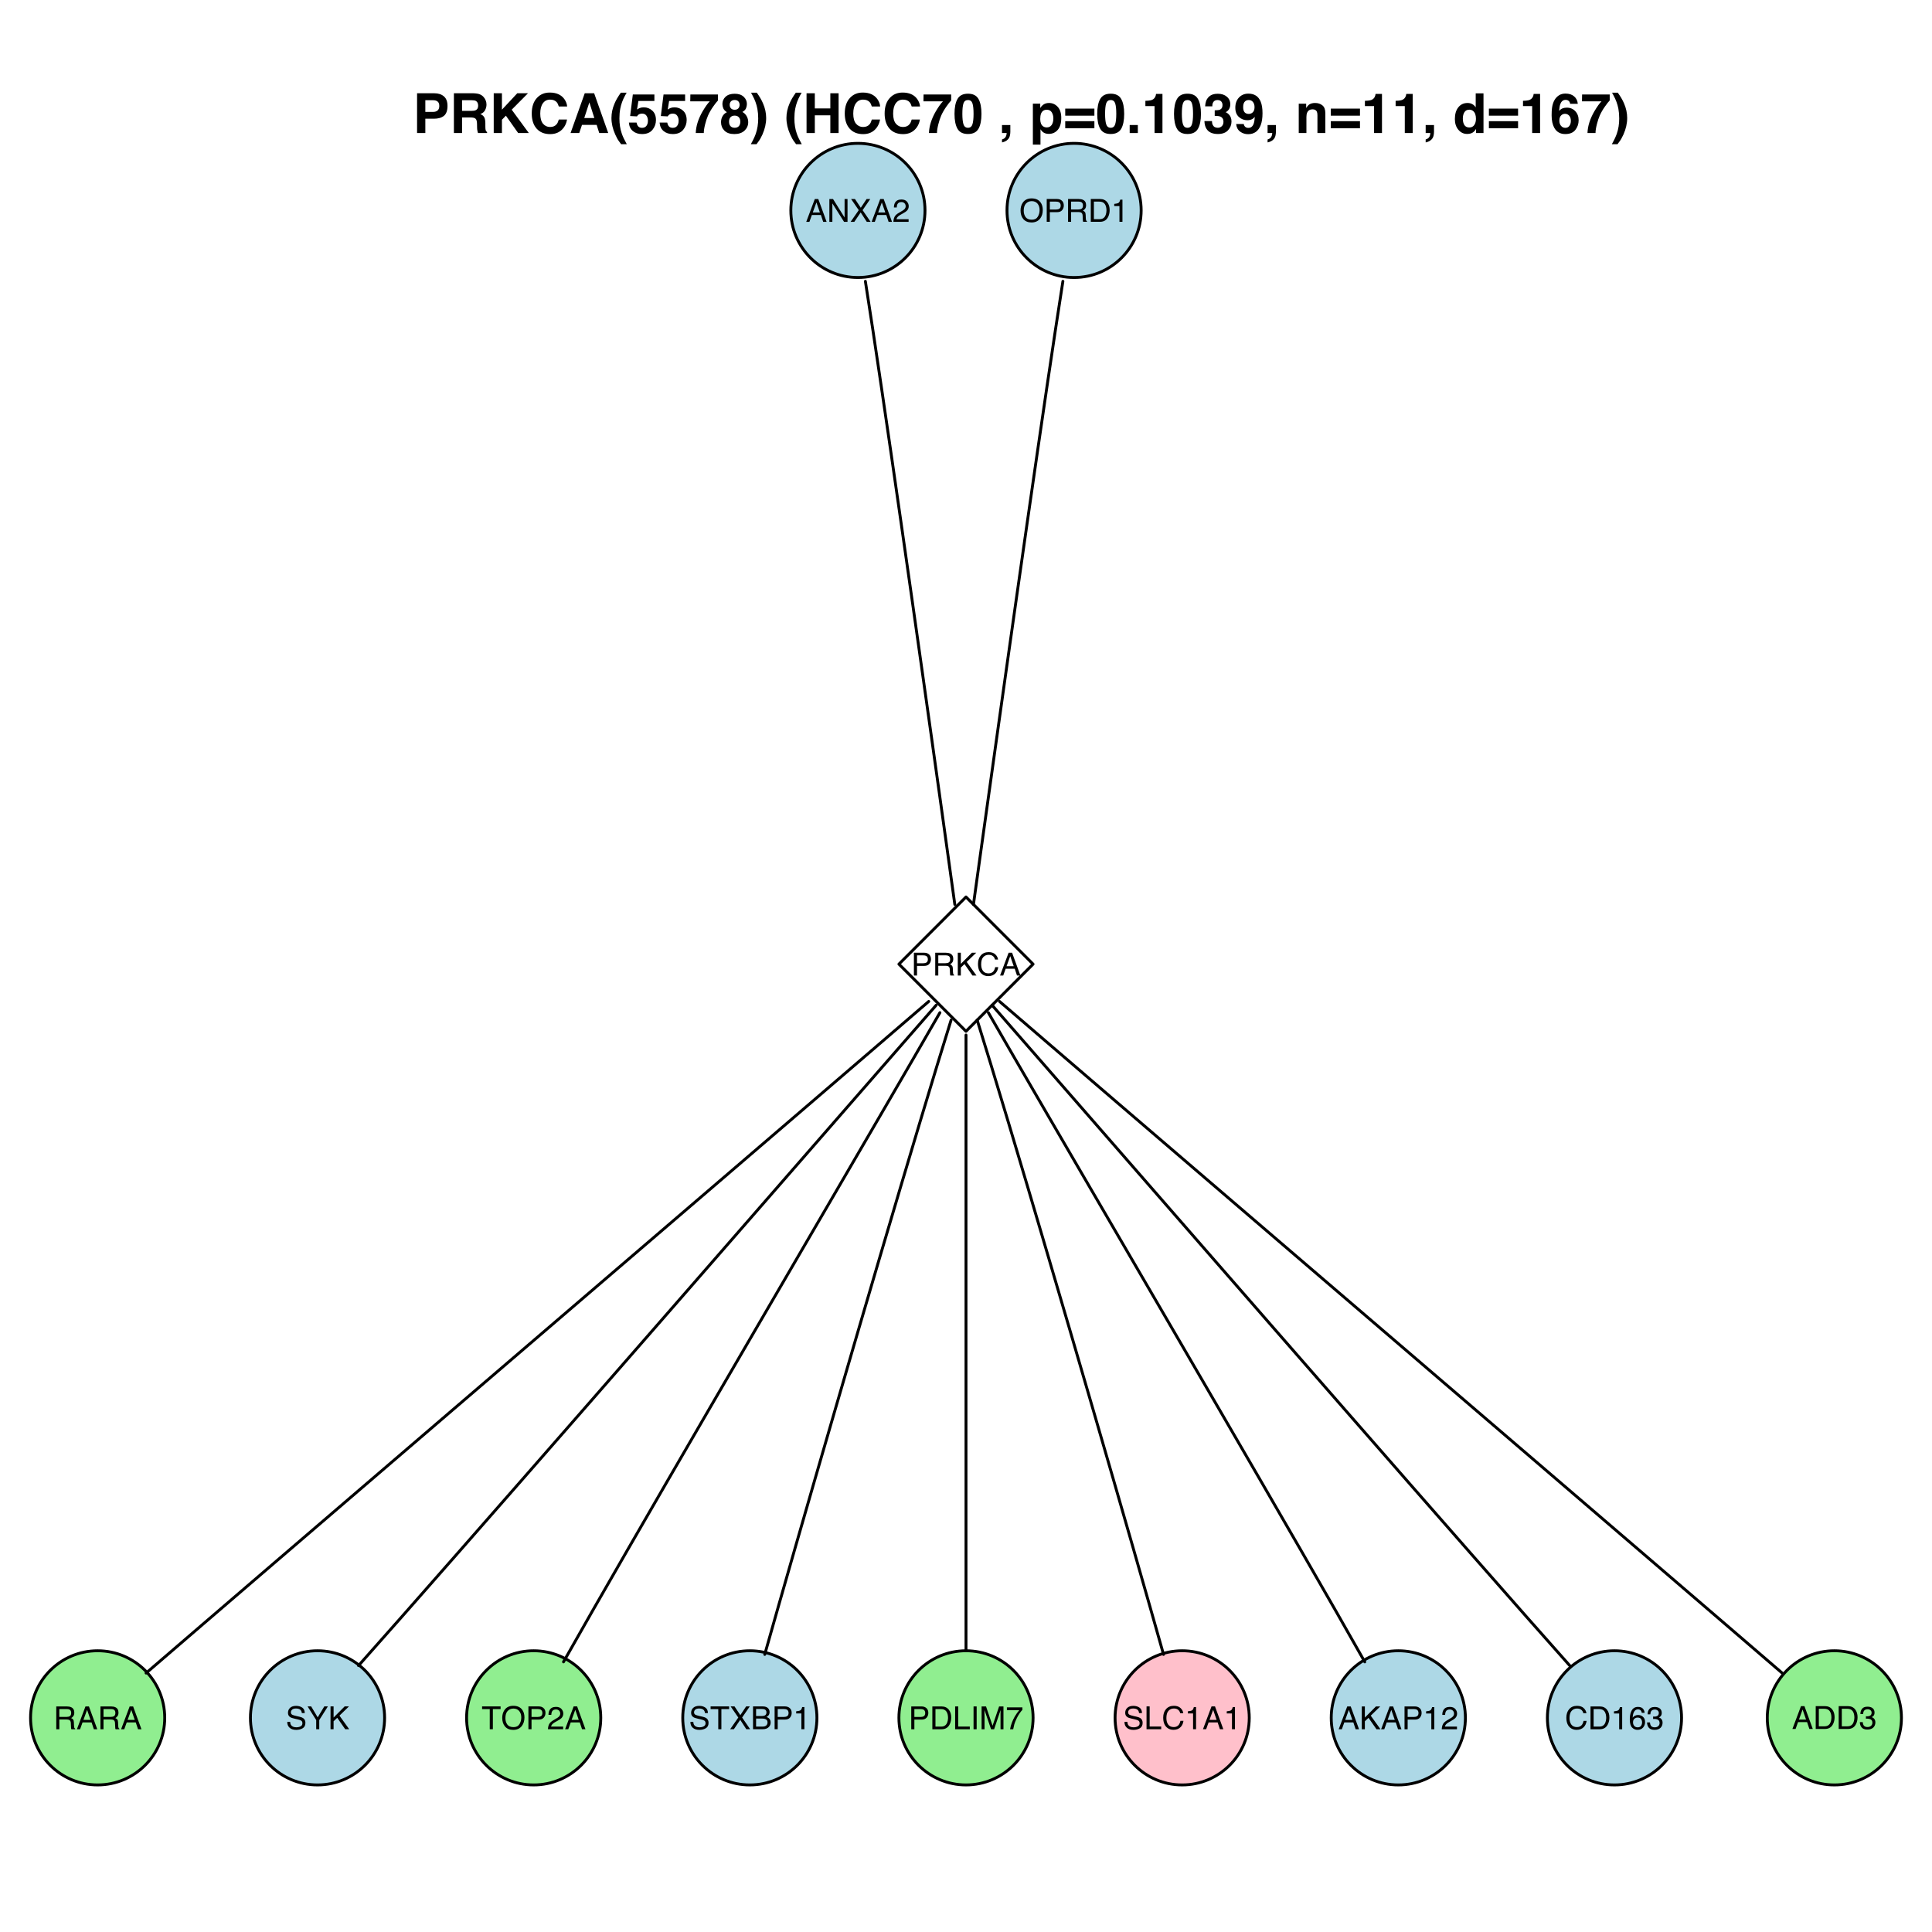 <?xml version="1.0" encoding="UTF-8"?>
<svg xmlns="http://www.w3.org/2000/svg" xmlns:xlink="http://www.w3.org/1999/xlink" width="504pt" height="504pt" viewBox="0 0 504 504" version="1.1">
<defs>
<g>
<symbol overflow="visible" id="glyph0-0">
<path style="stroke:none;" d="M 0.266 0 L 0.266 -5.953 L 4.984 -5.953 L 4.984 0 Z M 4.25 -0.75 L 4.25 -5.203 L 1.016 -5.203 L 1.016 -0.75 Z "/>
</symbol>
<symbol overflow="visible" id="glyph0-1">
<path style="stroke:none;" d="M 3.688 -2.438 L 2.781 -5.062 L 1.828 -2.438 Z M 2.359 -5.953 L 3.266 -5.953 L 5.438 0 L 4.547 0 L 3.953 -1.781 L 1.594 -1.781 L 0.953 0 L 0.125 0 Z M 2.781 -5.953 Z "/>
</symbol>
<symbol overflow="visible" id="glyph0-2">
<path style="stroke:none;" d="M 0.625 -5.953 L 1.578 -5.953 L 4.594 -1.125 L 4.594 -5.953 L 5.359 -5.953 L 5.359 0 L 4.453 0 L 1.406 -4.812 L 1.406 0 L 0.625 0 Z M 2.938 -5.953 Z "/>
</symbol>
<symbol overflow="visible" id="glyph0-3">
<path style="stroke:none;" d="M 1.141 0 L 0.172 0 L 2.297 -3.047 L 0.297 -5.953 L 1.312 -5.953 L 2.828 -3.672 L 4.344 -5.953 L 5.297 -5.953 L 3.297 -3.047 L 5.391 0 L 4.391 0 L 2.797 -2.453 Z "/>
</symbol>
<symbol overflow="visible" id="glyph0-4">
<path style="stroke:none;" d="M 0.266 0 C 0.285 -0.5 0.383 -0.93 0.562 -1.297 C 0.75 -1.672 1.102 -2.008 1.625 -2.312 L 2.391 -2.766 C 2.742 -2.961 2.988 -3.133 3.125 -3.281 C 3.352 -3.508 3.469 -3.766 3.469 -4.047 C 3.469 -4.391 3.363 -4.66 3.156 -4.859 C 2.957 -5.055 2.688 -5.156 2.344 -5.156 C 1.844 -5.156 1.5 -4.969 1.312 -4.594 C 1.207 -4.383 1.148 -4.102 1.141 -3.75 L 0.406 -3.75 C 0.406 -4.25 0.5 -4.66 0.688 -4.984 C 1 -5.547 1.555 -5.828 2.359 -5.828 C 3.016 -5.828 3.492 -5.645 3.797 -5.281 C 4.109 -4.926 4.266 -4.523 4.266 -4.078 C 4.266 -3.617 4.102 -3.223 3.781 -2.891 C 3.594 -2.703 3.254 -2.473 2.766 -2.203 L 2.203 -1.891 C 1.941 -1.742 1.734 -1.602 1.578 -1.469 C 1.305 -1.238 1.141 -0.977 1.078 -0.688 L 4.234 -0.688 L 4.234 0 Z "/>
</symbol>
<symbol overflow="visible" id="glyph0-5">
<path style="stroke:none;" d="M 3.203 -6.109 C 4.254 -6.109 5.031 -5.77 5.531 -5.094 C 5.926 -4.57 6.125 -3.898 6.125 -3.078 C 6.125 -2.191 5.898 -1.453 5.453 -0.859 C 4.922 -0.172 4.164 0.172 3.188 0.172 C 2.27 0.172 1.551 -0.129 1.031 -0.734 C 0.562 -1.316 0.328 -2.051 0.328 -2.938 C 0.328 -3.75 0.523 -4.441 0.922 -5.016 C 1.43 -5.742 2.191 -6.109 3.203 -6.109 Z M 3.281 -0.547 C 3.988 -0.547 4.5 -0.801 4.812 -1.312 C 5.133 -1.82 5.297 -2.406 5.297 -3.062 C 5.297 -3.758 5.113 -4.32 4.75 -4.75 C 4.383 -5.176 3.883 -5.391 3.25 -5.391 C 2.633 -5.391 2.129 -5.176 1.734 -4.75 C 1.348 -4.332 1.156 -3.711 1.156 -2.891 C 1.156 -2.234 1.32 -1.676 1.656 -1.219 C 1.988 -0.77 2.531 -0.547 3.281 -0.547 Z M 3.219 -6.109 Z "/>
</symbol>
<symbol overflow="visible" id="glyph0-6">
<path style="stroke:none;" d="M 0.703 -5.953 L 3.391 -5.953 C 3.922 -5.953 4.348 -5.801 4.672 -5.5 C 4.992 -5.207 5.156 -4.789 5.156 -4.25 C 5.156 -3.781 5.008 -3.375 4.719 -3.031 C 4.426 -2.688 3.984 -2.516 3.391 -2.516 L 1.516 -2.516 L 1.516 0 L 0.703 0 Z M 4.344 -4.234 C 4.344 -4.672 4.18 -4.973 3.859 -5.141 C 3.672 -5.223 3.426 -5.266 3.125 -5.266 L 1.516 -5.266 L 1.516 -3.203 L 3.125 -3.203 C 3.477 -3.203 3.77 -3.273 4 -3.422 C 4.227 -3.578 4.344 -3.848 4.344 -4.234 Z "/>
</symbol>
<symbol overflow="visible" id="glyph0-7">
<path style="stroke:none;" d="M 3.406 -3.219 C 3.781 -3.219 4.078 -3.289 4.297 -3.438 C 4.516 -3.594 4.625 -3.867 4.625 -4.266 C 4.625 -4.691 4.473 -4.984 4.172 -5.141 C 4.004 -5.223 3.781 -5.266 3.5 -5.266 L 1.531 -5.266 L 1.531 -3.219 Z M 0.734 -5.953 L 3.484 -5.953 C 3.941 -5.953 4.316 -5.883 4.609 -5.75 C 5.16 -5.5 5.438 -5.031 5.438 -4.344 C 5.438 -3.988 5.363 -3.695 5.219 -3.469 C 5.07 -3.238 4.867 -3.055 4.609 -2.922 C 4.836 -2.828 5.008 -2.703 5.125 -2.547 C 5.25 -2.398 5.316 -2.148 5.328 -1.797 L 5.359 -1 C 5.367 -0.781 5.383 -0.613 5.406 -0.5 C 5.457 -0.312 5.547 -0.191 5.672 -0.141 L 5.672 0 L 4.688 0 C 4.656 -0.051 4.629 -0.113 4.609 -0.188 C 4.598 -0.27 4.586 -0.43 4.578 -0.672 L 4.531 -1.656 C 4.508 -2.051 4.363 -2.312 4.094 -2.438 C 3.938 -2.508 3.695 -2.547 3.375 -2.547 L 1.531 -2.547 L 1.531 0 L 0.734 0 Z "/>
</symbol>
<symbol overflow="visible" id="glyph0-8">
<path style="stroke:none;" d="M 2.922 -0.688 C 3.191 -0.688 3.414 -0.719 3.594 -0.781 C 3.906 -0.883 4.16 -1.082 4.359 -1.375 C 4.516 -1.613 4.629 -1.926 4.703 -2.312 C 4.742 -2.531 4.766 -2.734 4.766 -2.922 C 4.766 -3.66 4.617 -4.234 4.328 -4.641 C 4.035 -5.055 3.562 -5.266 2.906 -5.266 L 1.484 -5.266 L 1.484 -0.688 Z M 0.672 -5.953 L 3.078 -5.953 C 3.898 -5.953 4.535 -5.66 4.984 -5.078 C 5.391 -4.555 5.594 -3.883 5.594 -3.062 C 5.594 -2.438 5.473 -1.867 5.234 -1.359 C 4.816 -0.453 4.098 0 3.078 0 L 0.672 0 Z "/>
</symbol>
<symbol overflow="visible" id="glyph0-9">
<path style="stroke:none;" d="M 0.797 -4.109 L 0.797 -4.672 C 1.316 -4.723 1.68 -4.805 1.891 -4.922 C 2.098 -5.047 2.254 -5.332 2.359 -5.781 L 2.938 -5.781 L 2.938 0 L 2.156 0 L 2.156 -4.109 Z "/>
</symbol>
<symbol overflow="visible" id="glyph0-10">
<path style="stroke:none;" d="M 0.625 -5.953 L 1.422 -5.953 L 1.422 -3.047 L 4.312 -5.953 L 5.438 -5.953 L 2.953 -3.547 L 5.5 0 L 4.453 0 L 2.375 -2.984 L 1.422 -2.078 L 1.422 0 L 0.625 0 Z "/>
</symbol>
<symbol overflow="visible" id="glyph0-11">
<path style="stroke:none;" d="M 3.141 -6.109 C 3.891 -6.109 4.473 -5.91 4.891 -5.516 C 5.305 -5.117 5.539 -4.672 5.594 -4.172 L 4.797 -4.172 C 4.711 -4.547 4.535 -4.844 4.266 -5.062 C 4.004 -5.289 3.629 -5.406 3.141 -5.406 C 2.555 -5.406 2.082 -5.195 1.719 -4.781 C 1.363 -4.375 1.188 -3.75 1.188 -2.906 C 1.188 -2.207 1.348 -1.641 1.672 -1.203 C 1.992 -0.773 2.477 -0.562 3.125 -0.562 C 3.719 -0.562 4.172 -0.785 4.484 -1.234 C 4.648 -1.473 4.773 -1.789 4.859 -2.188 L 5.641 -2.188 C 5.566 -1.562 5.336 -1.035 4.953 -0.609 C 4.473 -0.098 3.832 0.156 3.031 0.156 C 2.344 0.156 1.766 -0.051 1.297 -0.469 C 0.672 -1.02 0.359 -1.875 0.359 -3.031 C 0.359 -3.914 0.594 -4.641 1.062 -5.203 C 1.562 -5.805 2.254 -6.109 3.141 -6.109 Z M 2.984 -6.109 Z "/>
</symbol>
<symbol overflow="visible" id="glyph0-12">
<path style="stroke:none;" d="M 1.156 -1.922 C 1.176 -1.578 1.254 -1.301 1.391 -1.094 C 1.66 -0.695 2.133 -0.5 2.812 -0.5 C 3.113 -0.5 3.391 -0.547 3.641 -0.641 C 4.117 -0.805 4.359 -1.102 4.359 -1.531 C 4.359 -1.852 4.258 -2.086 4.062 -2.234 C 3.852 -2.367 3.531 -2.484 3.094 -2.578 L 2.281 -2.766 C 1.758 -2.879 1.391 -3.008 1.172 -3.156 C 0.785 -3.406 0.594 -3.773 0.594 -4.266 C 0.594 -4.805 0.773 -5.242 1.141 -5.578 C 1.516 -5.922 2.039 -6.094 2.719 -6.094 C 3.344 -6.094 3.875 -5.941 4.312 -5.641 C 4.75 -5.348 4.969 -4.867 4.969 -4.203 L 4.219 -4.203 C 4.176 -4.523 4.086 -4.77 3.953 -4.938 C 3.703 -5.25 3.285 -5.406 2.703 -5.406 C 2.223 -5.406 1.879 -5.305 1.672 -5.109 C 1.461 -4.91 1.359 -4.676 1.359 -4.406 C 1.359 -4.113 1.484 -3.898 1.734 -3.766 C 1.891 -3.68 2.25 -3.57 2.812 -3.438 L 3.641 -3.25 C 4.047 -3.156 4.359 -3.031 4.578 -2.875 C 4.953 -2.594 5.141 -2.191 5.141 -1.672 C 5.141 -1.004 4.898 -0.531 4.422 -0.25 C 3.941 0.031 3.383 0.172 2.75 0.172 C 2.008 0.172 1.43 -0.016 1.016 -0.391 C 0.598 -0.766 0.395 -1.273 0.406 -1.922 Z M 2.781 -6.109 Z "/>
</symbol>
<symbol overflow="visible" id="glyph0-13">
<path style="stroke:none;" d="M 0.172 -5.953 L 1.109 -5.953 L 2.812 -3.094 L 4.531 -5.953 L 5.469 -5.953 L 3.219 -2.391 L 3.219 0 L 2.422 0 L 2.422 -2.391 Z M 2.828 -5.953 Z "/>
</symbol>
<symbol overflow="visible" id="glyph0-14">
<path style="stroke:none;" d="M 4.969 -5.953 L 4.969 -5.25 L 2.953 -5.25 L 2.953 0 L 2.141 0 L 2.141 -5.25 L 0.141 -5.25 L 0.141 -5.953 Z "/>
</symbol>
<symbol overflow="visible" id="glyph0-15">
<path style="stroke:none;" d="M 2.875 -3.438 C 3.207 -3.438 3.469 -3.484 3.656 -3.578 C 3.957 -3.723 4.109 -3.988 4.109 -4.375 C 4.109 -4.77 3.953 -5.035 3.641 -5.172 C 3.453 -5.242 3.188 -5.281 2.844 -5.281 L 1.406 -5.281 L 1.406 -3.438 Z M 3.141 -0.688 C 3.629 -0.688 3.984 -0.832 4.203 -1.125 C 4.328 -1.301 4.391 -1.52 4.391 -1.781 C 4.391 -2.207 4.195 -2.5 3.812 -2.656 C 3.613 -2.738 3.344 -2.781 3 -2.781 L 1.406 -2.781 L 1.406 -0.688 Z M 0.609 -5.953 L 3.172 -5.953 C 3.867 -5.953 4.363 -5.742 4.656 -5.328 C 4.832 -5.078 4.922 -4.797 4.922 -4.484 C 4.922 -4.098 4.812 -3.785 4.594 -3.547 C 4.477 -3.422 4.316 -3.305 4.109 -3.203 C 4.422 -3.086 4.648 -2.957 4.797 -2.812 C 5.066 -2.551 5.203 -2.191 5.203 -1.734 C 5.203 -1.348 5.082 -1.004 4.844 -0.703 C 4.477 -0.234 3.906 0 3.125 0 L 0.609 0 Z "/>
</symbol>
<symbol overflow="visible" id="glyph0-16">
<path style="stroke:none;" d="M 0.625 -5.953 L 1.438 -5.953 L 1.438 -0.703 L 4.453 -0.703 L 4.453 0 L 0.625 0 Z "/>
</symbol>
<symbol overflow="visible" id="glyph0-17">
<path style="stroke:none;" d="M 0.812 -5.953 L 1.625 -5.953 L 1.625 0 L 0.812 0 Z "/>
</symbol>
<symbol overflow="visible" id="glyph0-18">
<path style="stroke:none;" d="M 0.609 -5.953 L 1.766 -5.953 L 3.469 -0.922 L 5.172 -5.953 L 6.312 -5.953 L 6.312 0 L 5.547 0 L 5.547 -3.516 C 5.547 -3.629 5.547 -3.828 5.547 -4.109 C 5.555 -4.391 5.562 -4.691 5.562 -5.016 L 3.875 0 L 3.078 0 L 1.359 -5.016 L 1.359 -4.844 C 1.359 -4.695 1.359 -4.473 1.359 -4.172 C 1.367 -3.867 1.375 -3.648 1.375 -3.516 L 1.375 0 L 0.609 0 Z "/>
</symbol>
<symbol overflow="visible" id="glyph0-19">
<path style="stroke:none;" d="M 4.344 -5.703 L 4.344 -5.062 C 4.156 -4.883 3.906 -4.57 3.594 -4.125 C 3.281 -3.676 3.008 -3.191 2.781 -2.672 C 2.539 -2.172 2.359 -1.711 2.234 -1.297 C 2.16 -1.023 2.062 -0.594 1.938 0 L 1.125 0 C 1.312 -1.102 1.719 -2.207 2.344 -3.312 C 2.719 -3.945 3.109 -4.5 3.516 -4.969 L 0.297 -4.969 L 0.297 -5.703 Z "/>
</symbol>
<symbol overflow="visible" id="glyph0-20">
<path style="stroke:none;" d="M 2.422 -5.828 C 3.078 -5.828 3.531 -5.656 3.781 -5.312 C 4.039 -4.977 4.172 -4.633 4.172 -4.281 L 3.438 -4.281 C 3.395 -4.508 3.328 -4.691 3.234 -4.828 C 3.055 -5.066 2.789 -5.188 2.438 -5.188 C 2.031 -5.188 1.707 -5 1.469 -4.625 C 1.227 -4.25 1.094 -3.707 1.062 -3 C 1.227 -3.25 1.441 -3.43 1.703 -3.547 C 1.93 -3.66 2.188 -3.719 2.469 -3.719 C 2.957 -3.719 3.383 -3.562 3.75 -3.25 C 4.113 -2.938 4.297 -2.473 4.297 -1.859 C 4.297 -1.328 4.125 -0.859 3.781 -0.453 C 3.438 -0.047 2.945 0.156 2.312 0.156 C 1.77 0.156 1.301 -0.047 0.906 -0.453 C 0.508 -0.867 0.312 -1.566 0.312 -2.547 C 0.312 -3.266 0.398 -3.879 0.578 -4.391 C 0.91 -5.348 1.523 -5.828 2.422 -5.828 Z M 2.375 -0.5 C 2.758 -0.5 3.047 -0.625 3.234 -0.875 C 3.422 -1.133 3.516 -1.441 3.516 -1.797 C 3.516 -2.098 3.43 -2.379 3.266 -2.641 C 3.098 -2.91 2.789 -3.047 2.344 -3.047 C 2.031 -3.047 1.754 -2.941 1.516 -2.734 C 1.273 -2.523 1.156 -2.211 1.156 -1.797 C 1.156 -1.43 1.258 -1.125 1.469 -0.875 C 1.688 -0.625 1.988 -0.5 2.375 -0.5 Z "/>
</symbol>
<symbol overflow="visible" id="glyph0-21">
<path style="stroke:none;" d="M 2.156 0.156 C 1.469 0.156 0.969 -0.031 0.656 -0.406 C 0.352 -0.781 0.203 -1.238 0.203 -1.781 L 0.953 -1.781 C 0.992 -1.406 1.066 -1.133 1.172 -0.969 C 1.359 -0.656 1.703 -0.5 2.203 -0.5 C 2.578 -0.5 2.879 -0.602 3.109 -0.812 C 3.348 -1.02 3.469 -1.285 3.469 -1.609 C 3.469 -2.004 3.344 -2.281 3.094 -2.438 C 2.852 -2.602 2.516 -2.688 2.078 -2.688 C 2.035 -2.688 1.988 -2.688 1.938 -2.688 C 1.883 -2.688 1.832 -2.68 1.781 -2.672 L 1.781 -3.328 C 1.852 -3.316 1.914 -3.305 1.969 -3.297 C 2.02 -3.297 2.078 -3.297 2.141 -3.297 C 2.41 -3.297 2.633 -3.344 2.812 -3.438 C 3.113 -3.582 3.266 -3.848 3.266 -4.234 C 3.266 -4.523 3.16 -4.75 2.953 -4.906 C 2.754 -5.062 2.52 -5.141 2.25 -5.141 C 1.758 -5.141 1.422 -4.977 1.234 -4.656 C 1.129 -4.477 1.07 -4.223 1.062 -3.891 L 0.344 -3.891 C 0.344 -4.328 0.43 -4.695 0.609 -5 C 0.898 -5.539 1.422 -5.812 2.172 -5.812 C 2.766 -5.812 3.223 -5.676 3.547 -5.406 C 3.867 -5.145 4.031 -4.766 4.031 -4.266 C 4.031 -3.91 3.938 -3.625 3.75 -3.406 C 3.625 -3.27 3.469 -3.16 3.281 -3.078 C 3.582 -2.992 3.816 -2.832 3.984 -2.594 C 4.16 -2.352 4.25 -2.062 4.25 -1.719 C 4.25 -1.164 4.066 -0.711 3.703 -0.359 C 3.336 -0.016 2.82 0.156 2.156 0.156 Z "/>
</symbol>
<symbol overflow="visible" id="glyph1-0">
<path style="stroke:none;" d="M 1.078 0 L 1.078 -10.375 L 9.438 -10.375 L 9.438 0 Z M 8.141 -1.297 L 8.141 -9.078 L 2.375 -9.078 L 2.375 -1.297 Z "/>
</symbol>
<symbol overflow="visible" id="glyph1-1">
<path style="stroke:none;" d="M 6.938 -7.062 C 6.938 -7.602 6.789 -7.988 6.5 -8.219 C 6.219 -8.445 5.82 -8.562 5.312 -8.562 L 3.297 -8.562 L 3.297 -5.516 L 5.312 -5.516 C 5.82 -5.516 6.219 -5.641 6.5 -5.891 C 6.789 -6.141 6.938 -6.531 6.938 -7.062 Z M 9.078 -7.078 C 9.078 -5.859 8.766 -4.992 8.141 -4.484 C 7.523 -3.984 6.645 -3.734 5.5 -3.734 L 3.297 -3.734 L 3.297 0 L 1.141 0 L 1.141 -10.375 L 5.656 -10.375 C 6.695 -10.375 7.523 -10.102 8.141 -9.562 C 8.766 -9.031 9.078 -8.203 9.078 -7.078 Z "/>
</symbol>
<symbol overflow="visible" id="glyph1-2">
<path style="stroke:none;" d="M 3.266 -8.562 L 3.266 -5.781 L 5.719 -5.781 C 6.207 -5.781 6.57 -5.836 6.812 -5.953 C 7.25 -6.148 7.469 -6.539 7.469 -7.125 C 7.469 -7.75 7.258 -8.172 6.844 -8.391 C 6.602 -8.504 6.25 -8.562 5.781 -8.562 Z M 6.234 -10.375 C 6.961 -10.352 7.52 -10.258 7.906 -10.094 C 8.301 -9.938 8.633 -9.695 8.906 -9.375 C 9.133 -9.113 9.312 -8.82 9.438 -8.5 C 9.57 -8.188 9.641 -7.828 9.641 -7.422 C 9.641 -6.922 9.516 -6.43 9.266 -5.953 C 9.016 -5.484 8.602 -5.148 8.031 -4.953 C 8.508 -4.754 8.848 -4.477 9.047 -4.125 C 9.242 -3.781 9.344 -3.242 9.344 -2.516 L 9.344 -1.812 C 9.344 -1.344 9.363 -1.02 9.406 -0.844 C 9.457 -0.582 9.586 -0.391 9.797 -0.266 L 9.797 0 L 7.422 0 C 7.348 -0.227 7.301 -0.414 7.281 -0.562 C 7.219 -0.844 7.188 -1.141 7.188 -1.453 L 7.172 -2.406 C 7.16 -3.07 7.035 -3.516 6.797 -3.734 C 6.566 -3.953 6.133 -4.062 5.5 -4.062 L 3.266 -4.062 L 3.266 0 L 1.141 0 L 1.141 -10.375 Z "/>
</symbol>
<symbol overflow="visible" id="glyph1-3">
<path style="stroke:none;" d="M 1.125 -10.375 L 3.266 -10.375 L 3.266 -6.094 L 7.266 -10.375 L 10.062 -10.375 L 5.812 -6.094 L 10.281 0 L 7.5 0 L 4.297 -4.531 L 3.266 -3.469 L 3.266 0 L 1.125 0 Z "/>
</symbol>
<symbol overflow="visible" id="glyph1-4">
<path style="stroke:none;" d="M 0.641 -5.094 C 0.641 -6.906 1.129 -8.301 2.109 -9.281 C 2.953 -10.133 4.023 -10.562 5.328 -10.562 C 7.066 -10.562 8.344 -9.988 9.156 -8.844 C 9.594 -8.207 9.832 -7.566 9.875 -6.922 L 7.703 -6.922 C 7.555 -7.41 7.375 -7.785 7.156 -8.047 C 6.758 -8.492 6.176 -8.719 5.406 -8.719 C 4.625 -8.719 4.004 -8.398 3.547 -7.766 C 3.086 -7.129 2.859 -6.227 2.859 -5.062 C 2.859 -3.895 3.098 -3.02 3.578 -2.438 C 4.066 -1.863 4.68 -1.578 5.422 -1.578 C 6.18 -1.578 6.758 -1.828 7.156 -2.328 C 7.375 -2.598 7.555 -3 7.703 -3.531 L 9.844 -3.531 C 9.656 -2.406 9.176 -1.488 8.406 -0.781 C 7.633 -0.07 6.645 0.281 5.438 0.281 C 3.945 0.281 2.773 -0.191 1.922 -1.141 C 1.066 -2.109 0.641 -3.426 0.641 -5.094 Z M 5.266 -10.688 Z "/>
</symbol>
<symbol overflow="visible" id="glyph1-5">
<path style="stroke:none;" d="M 3.938 -3.922 L 6.562 -3.922 L 5.266 -8 Z M 4.062 -10.375 L 6.516 -10.375 L 10.188 0 L 7.844 0 L 7.172 -2.125 L 3.344 -2.125 L 2.625 0 L 0.359 0 Z M 5.281 -10.375 Z "/>
</symbol>
<symbol overflow="visible" id="glyph1-6">
<path style="stroke:none;" d="M 1.453 -7.75 C 1.816 -8.613 2.359 -9.539 3.078 -10.531 L 4.594 -10.531 L 4.156 -9.75 C 3.562 -8.664 3.148 -7.531 2.922 -6.344 C 2.773 -5.562 2.703 -4.711 2.703 -3.797 C 2.703 -2.359 2.91 -1.039 3.328 0.156 C 3.566 0.875 4 1.789 4.625 2.906 L 3.141 2.906 L 2.641 2.219 C 2.316 1.812 1.973 1.195 1.609 0.375 C 0.953 -1.082 0.625 -2.516 0.625 -3.922 C 0.625 -5.211 0.898 -6.488 1.453 -7.75 Z "/>
</symbol>
<symbol overflow="visible" id="glyph1-7">
<path style="stroke:none;" d="M 2.375 -2.734 C 2.457 -2.297 2.609 -1.957 2.828 -1.719 C 3.055 -1.477 3.383 -1.359 3.812 -1.359 C 4.312 -1.359 4.691 -1.531 4.953 -1.875 C 5.211 -2.227 5.344 -2.672 5.344 -3.203 C 5.344 -3.723 5.219 -4.16 4.969 -4.516 C 4.727 -4.879 4.352 -5.062 3.844 -5.062 C 3.594 -5.062 3.379 -5.031 3.203 -4.969 C 2.891 -4.852 2.656 -4.645 2.5 -4.344 L 0.703 -4.438 L 1.406 -10.062 L 7.031 -10.062 L 7.031 -8.359 L 2.859 -8.359 L 2.5 -6.141 C 2.812 -6.336 3.051 -6.469 3.219 -6.531 C 3.508 -6.645 3.863 -6.703 4.281 -6.703 C 5.125 -6.703 5.859 -6.414 6.484 -5.844 C 7.117 -5.281 7.438 -4.457 7.438 -3.375 C 7.438 -2.426 7.133 -1.582 6.531 -0.844 C 5.926 -0.102 5.02 0.266 3.812 0.266 C 2.844 0.266 2.047 0.004 1.422 -0.516 C 0.797 -1.035 0.445 -1.773 0.375 -2.734 Z "/>
</symbol>
<symbol overflow="visible" id="glyph1-8">
<path style="stroke:none;" d="M 7.594 -8.5 C 7.289 -8.195 6.875 -7.664 6.344 -6.906 C 5.812 -6.156 5.363 -5.379 5 -4.578 C 4.719 -3.941 4.461 -3.164 4.234 -2.25 C 4.004 -1.332 3.891 -0.582 3.891 0 L 1.797 0 C 1.859 -1.832 2.461 -3.734 3.609 -5.703 C 4.336 -6.93 4.953 -7.785 5.453 -8.266 L 0.359 -8.266 L 0.391 -10.062 L 7.594 -10.062 Z "/>
</symbol>
<symbol overflow="visible" id="glyph1-9">
<path style="stroke:none;" d="M 2.469 -2.969 C 2.469 -2.457 2.598 -2.062 2.859 -1.781 C 3.117 -1.508 3.477 -1.375 3.938 -1.375 C 4.395 -1.375 4.754 -1.508 5.016 -1.781 C 5.273 -2.062 5.406 -2.457 5.406 -2.969 C 5.406 -3.488 5.27 -3.879 5 -4.141 C 4.738 -4.41 4.383 -4.547 3.938 -4.547 C 3.477 -4.547 3.117 -4.41 2.859 -4.141 C 2.598 -3.879 2.469 -3.488 2.469 -2.969 Z M 0.375 -2.828 C 0.375 -3.398 0.504 -3.914 0.766 -4.375 C 1.023 -4.844 1.406 -5.195 1.906 -5.438 C 1.414 -5.758 1.098 -6.109 0.953 -6.484 C 0.805 -6.867 0.734 -7.227 0.734 -7.562 C 0.734 -8.312 1.008 -8.945 1.562 -9.469 C 2.125 -9.988 2.914 -10.25 3.938 -10.25 C 4.945 -10.25 5.727 -9.988 6.281 -9.469 C 6.844 -8.945 7.125 -8.312 7.125 -7.562 C 7.125 -7.227 7.051 -6.867 6.906 -6.484 C 6.758 -6.109 6.441 -5.781 5.953 -5.5 C 6.453 -5.219 6.828 -4.844 7.078 -4.375 C 7.336 -3.914 7.469 -3.398 7.469 -2.828 C 7.469 -1.973 7.148 -1.242 6.516 -0.641 C 5.879 -0.035 4.988 0.266 3.844 0.266 C 2.707 0.266 1.844 -0.035 1.25 -0.641 C 0.664 -1.242 0.375 -1.973 0.375 -2.828 Z M 2.641 -7.344 C 2.641 -6.969 2.754 -6.66 2.984 -6.422 C 3.211 -6.191 3.531 -6.078 3.938 -6.078 C 4.344 -6.078 4.656 -6.191 4.875 -6.422 C 5.102 -6.66 5.219 -6.969 5.219 -7.344 C 5.219 -7.75 5.102 -8.062 4.875 -8.281 C 4.656 -8.508 4.344 -8.625 3.938 -8.625 C 3.531 -8.625 3.211 -8.508 2.984 -8.281 C 2.754 -8.062 2.641 -7.75 2.641 -7.344 Z "/>
</symbol>
<symbol overflow="visible" id="glyph1-10">
<path style="stroke:none;" d="M 1.688 -10.531 C 2.406 -9.539 2.945 -8.613 3.312 -7.75 C 3.863 -6.488 4.141 -5.211 4.141 -3.922 C 4.141 -2.516 3.816 -1.082 3.172 0.375 C 2.797 1.195 2.445 1.812 2.125 2.219 L 1.625 2.906 L 0.141 2.906 C 0.766 1.789 1.195 0.875 1.438 0.156 C 1.852 -1.039 2.062 -2.359 2.062 -3.797 C 2.062 -4.711 1.988 -5.562 1.844 -6.344 C 1.613 -7.531 1.203 -8.664 0.609 -9.75 L 0.188 -10.531 Z "/>
</symbol>
<symbol overflow="visible" id="glyph1-11">
<path style="stroke:none;" d=""/>
</symbol>
<symbol overflow="visible" id="glyph1-12">
<path style="stroke:none;" d="M 1.078 0 L 1.078 -10.375 L 3.234 -10.375 L 3.234 -6.422 L 7.281 -6.422 L 7.281 -10.375 L 9.438 -10.375 L 9.438 0 L 7.281 0 L 7.281 -4.625 L 3.234 -4.625 L 3.234 0 Z "/>
</symbol>
<symbol overflow="visible" id="glyph1-13">
<path style="stroke:none;" d="M 2.5 -5 C 2.5 -3.832 2.594 -2.938 2.781 -2.312 C 2.977 -1.688 3.375 -1.375 3.969 -1.375 C 4.562 -1.375 4.953 -1.688 5.141 -2.312 C 5.328 -2.938 5.422 -3.832 5.422 -5 C 5.422 -6.227 5.328 -7.133 5.141 -7.719 C 4.953 -8.312 4.562 -8.609 3.969 -8.609 C 3.375 -8.609 2.977 -8.312 2.781 -7.719 C 2.594 -7.133 2.5 -6.227 2.5 -5 Z M 3.969 -10.266 C 5.27 -10.266 6.18 -9.805 6.703 -8.891 C 7.223 -7.984 7.484 -6.688 7.484 -5 C 7.484 -3.312 7.223 -2.016 6.703 -1.109 C 6.18 -0.203 5.27 0.25 3.969 0.25 C 2.664 0.25 1.754 -0.203 1.234 -1.109 C 0.711 -2.016 0.453 -3.312 0.453 -5 C 0.453 -6.688 0.711 -7.984 1.234 -8.891 C 1.754 -9.805 2.664 -10.266 3.969 -10.266 Z "/>
</symbol>
<symbol overflow="visible" id="glyph1-14">
<path style="stroke:none;" d="M 0.828 1.672 C 1.234 1.555 1.531 1.363 1.719 1.094 C 1.906 0.832 2.016 0.469 2.047 0 L 0.828 0 L 0.828 -2.094 L 3 -2.094 L 3 -0.281 C 3 0.039 2.957 0.375 2.875 0.719 C 2.789 1.062 2.633 1.363 2.406 1.625 C 2.156 1.895 1.859 2.098 1.516 2.234 C 1.18 2.367 0.953 2.438 0.828 2.438 Z "/>
</symbol>
<symbol overflow="visible" id="glyph1-15">
<path style="stroke:none;" d="M 6.219 -3.828 C 6.219 -4.422 6.082 -4.941 5.812 -5.391 C 5.539 -5.848 5.102 -6.078 4.5 -6.078 C 3.77 -6.078 3.27 -5.734 3 -5.047 C 2.863 -4.68 2.797 -4.219 2.797 -3.656 C 2.797 -2.77 3.031 -2.145 3.5 -1.781 C 3.781 -1.57 4.113 -1.469 4.5 -1.469 C 5.062 -1.469 5.488 -1.68 5.781 -2.109 C 6.07 -2.535 6.219 -3.109 6.219 -3.828 Z M 5.078 -7.844 C 5.973 -7.844 6.727 -7.508 7.344 -6.844 C 7.969 -6.188 8.281 -5.219 8.281 -3.938 C 8.281 -2.582 7.977 -1.551 7.375 -0.844 C 6.77 -0.133 5.988 0.219 5.031 0.219 C 4.414 0.219 3.91 0.066 3.516 -0.234 C 3.285 -0.41 3.066 -0.66 2.859 -0.984 L 2.859 3.016 L 0.875 3.016 L 0.875 -7.672 L 2.797 -7.672 L 2.797 -6.531 C 3.016 -6.863 3.242 -7.129 3.484 -7.328 C 3.93 -7.672 4.461 -7.844 5.078 -7.844 Z "/>
</symbol>
<symbol overflow="visible" id="glyph1-16">
<path style="stroke:none;" d="M 8.125 -6.375 L 8.125 -4.531 L 0.516 -4.531 L 0.516 -6.375 Z M 8.125 -3.094 L 8.125 -1.25 L 0.516 -1.25 L 0.516 -3.094 Z "/>
</symbol>
<symbol overflow="visible" id="glyph1-17">
<path style="stroke:none;" d="M 0.906 -2.094 L 3.031 -2.094 L 3.031 0 L 0.906 0 Z "/>
</symbol>
<symbol overflow="visible" id="glyph1-18">
<path style="stroke:none;" d="M 1 -7.031 L 1 -8.406 C 1.633 -8.426 2.078 -8.469 2.328 -8.531 C 2.734 -8.613 3.062 -8.789 3.312 -9.062 C 3.488 -9.238 3.617 -9.484 3.703 -9.797 C 3.754 -9.973 3.781 -10.109 3.781 -10.203 L 5.453 -10.203 L 5.453 0 L 3.391 0 L 3.391 -7.031 Z "/>
</symbol>
<symbol overflow="visible" id="glyph1-19">
<path style="stroke:none;" d="M 2.344 -3.125 C 2.344 -2.719 2.41 -2.383 2.547 -2.125 C 2.785 -1.625 3.227 -1.375 3.875 -1.375 C 4.27 -1.375 4.613 -1.508 4.906 -1.781 C 5.195 -2.051 5.344 -2.441 5.344 -2.953 C 5.344 -3.617 5.07 -4.066 4.531 -4.297 C 4.219 -4.422 3.727 -4.484 3.062 -4.484 L 3.062 -5.922 C 3.719 -5.93 4.176 -5.992 4.438 -6.109 C 4.875 -6.305 5.094 -6.703 5.094 -7.297 C 5.094 -7.691 4.977 -8.008 4.75 -8.25 C 4.531 -8.488 4.211 -8.609 3.797 -8.609 C 3.328 -8.609 2.977 -8.457 2.75 -8.156 C 2.531 -7.863 2.426 -7.469 2.438 -6.969 L 0.562 -6.969 C 0.582 -7.469 0.672 -7.945 0.828 -8.406 C 0.984 -8.801 1.238 -9.172 1.594 -9.516 C 1.852 -9.754 2.164 -9.938 2.531 -10.062 C 2.895 -10.188 3.336 -10.25 3.859 -10.25 C 4.836 -10.25 5.625 -9.992 6.219 -9.484 C 6.82 -8.984 7.125 -8.312 7.125 -7.469 C 7.125 -6.863 6.941 -6.352 6.578 -5.938 C 6.359 -5.688 6.125 -5.516 5.875 -5.422 C 6.062 -5.422 6.328 -5.258 6.672 -4.938 C 7.18 -4.469 7.438 -3.82 7.438 -3 C 7.438 -2.133 7.133 -1.375 6.531 -0.719 C 5.938 -0.07 5.055 0.25 3.891 0.25 C 2.441 0.25 1.438 -0.219 0.875 -1.156 C 0.57 -1.656 0.406 -2.312 0.375 -3.125 Z "/>
</symbol>
<symbol overflow="visible" id="glyph1-20">
<path style="stroke:none;" d="M 0.422 -6.609 C 0.422 -7.703 0.738 -8.586 1.375 -9.266 C 2.008 -9.941 2.828 -10.281 3.828 -10.281 C 5.379 -10.281 6.445 -9.594 7.031 -8.219 C 7.352 -7.445 7.516 -6.426 7.516 -5.156 C 7.516 -3.914 7.359 -2.883 7.047 -2.062 C 6.441 -0.488 5.344 0.297 3.75 0.297 C 2.977 0.297 2.285 0.07 1.672 -0.375 C 1.066 -0.832 0.723 -1.492 0.641 -2.359 L 2.625 -2.359 C 2.676 -2.055 2.801 -1.812 3 -1.625 C 3.207 -1.438 3.484 -1.344 3.828 -1.344 C 4.492 -1.344 4.957 -1.711 5.219 -2.453 C 5.363 -2.848 5.457 -3.438 5.5 -4.219 C 5.312 -3.988 5.117 -3.812 4.922 -3.688 C 4.547 -3.457 4.082 -3.344 3.531 -3.344 C 2.719 -3.344 1.992 -3.625 1.359 -4.188 C 0.734 -4.75 0.422 -5.555 0.422 -6.609 Z M 3.969 -4.984 C 4.238 -4.984 4.5 -5.062 4.75 -5.219 C 5.207 -5.508 5.438 -6.016 5.438 -6.734 C 5.438 -7.305 5.301 -7.758 5.031 -8.094 C 4.758 -8.438 4.391 -8.609 3.922 -8.609 C 3.578 -8.609 3.281 -8.516 3.031 -8.328 C 2.656 -8.023 2.469 -7.516 2.469 -6.797 C 2.469 -6.191 2.586 -5.738 2.828 -5.438 C 3.078 -5.133 3.457 -4.984 3.969 -4.984 Z "/>
</symbol>
<symbol overflow="visible" id="glyph1-21">
<path style="stroke:none;" d="M 5.188 -7.844 C 5.977 -7.844 6.625 -7.633 7.125 -7.219 C 7.633 -6.812 7.891 -6.125 7.891 -5.156 L 7.891 0 L 5.828 0 L 5.828 -4.656 C 5.828 -5.062 5.773 -5.375 5.672 -5.594 C 5.473 -5.988 5.098 -6.188 4.547 -6.188 C 3.867 -6.188 3.398 -5.895 3.141 -5.312 C 3.016 -5.008 2.953 -4.625 2.953 -4.156 L 2.953 0 L 0.953 0 L 0.953 -7.656 L 2.891 -7.656 L 2.891 -6.531 C 3.141 -6.926 3.379 -7.211 3.609 -7.391 C 4.023 -7.691 4.551 -7.844 5.188 -7.844 Z M 4.453 -7.875 Z "/>
</symbol>
<symbol overflow="visible" id="glyph1-22">
<path style="stroke:none;" d="M 3.766 -7.844 C 4.223 -7.844 4.633 -7.738 5 -7.531 C 5.363 -7.332 5.656 -7.055 5.875 -6.703 L 5.875 -10.359 L 7.906 -10.359 L 7.906 0 L 5.969 0 L 5.969 -1.062 C 5.676 -0.602 5.348 -0.27 4.984 -0.062 C 4.617 0.133 4.164 0.234 3.625 0.234 C 2.727 0.234 1.973 -0.125 1.359 -0.844 C 0.742 -1.57 0.438 -2.504 0.438 -3.641 C 0.438 -4.941 0.738 -5.969 1.344 -6.719 C 1.945 -7.469 2.754 -7.844 3.766 -7.844 Z M 4.203 -1.453 C 4.766 -1.453 5.191 -1.66 5.484 -2.078 C 5.785 -2.504 5.938 -3.051 5.938 -3.719 C 5.938 -4.656 5.695 -5.328 5.219 -5.734 C 4.938 -5.973 4.602 -6.094 4.219 -6.094 C 3.625 -6.094 3.191 -5.867 2.922 -5.422 C 2.648 -4.984 2.516 -4.438 2.516 -3.781 C 2.516 -3.07 2.648 -2.504 2.922 -2.078 C 3.203 -1.66 3.629 -1.453 4.203 -1.453 Z "/>
</symbol>
<symbol overflow="visible" id="glyph1-23">
<path style="stroke:none;" d="M 2.469 -3.234 C 2.469 -2.68 2.613 -2.227 2.906 -1.875 C 3.195 -1.531 3.57 -1.359 4.031 -1.359 C 4.477 -1.359 4.828 -1.523 5.078 -1.859 C 5.336 -2.203 5.469 -2.641 5.469 -3.172 C 5.469 -3.766 5.32 -4.219 5.031 -4.531 C 4.738 -4.852 4.379 -5.016 3.953 -5.016 C 3.617 -5.016 3.316 -4.91 3.047 -4.703 C 2.66 -4.398 2.469 -3.91 2.469 -3.234 Z M 5.281 -7.625 C 5.281 -7.789 5.219 -7.973 5.094 -8.172 C 4.875 -8.492 4.547 -8.656 4.109 -8.656 C 3.461 -8.656 3 -8.289 2.719 -7.562 C 2.57 -7.156 2.469 -6.555 2.406 -5.766 C 2.656 -6.066 2.941 -6.285 3.266 -6.422 C 3.598 -6.555 3.977 -6.625 4.406 -6.625 C 5.312 -6.625 6.051 -6.316 6.625 -5.703 C 7.207 -5.086 7.5 -4.301 7.5 -3.344 C 7.5 -2.383 7.211 -1.539 6.641 -0.812 C 6.078 -0.094 5.195 0.266 4 0.266 C 2.719 0.266 1.77 -0.27 1.156 -1.344 C 0.688 -2.188 0.453 -3.27 0.453 -4.594 C 0.453 -5.375 0.484 -6.008 0.547 -6.5 C 0.66 -7.363 0.891 -8.082 1.234 -8.656 C 1.523 -9.145 1.906 -9.539 2.375 -9.844 C 2.844 -10.145 3.406 -10.297 4.062 -10.297 C 5.008 -10.297 5.766 -10.051 6.328 -9.562 C 6.891 -9.082 7.207 -8.438 7.281 -7.625 Z "/>
</symbol>
</g>
</defs>
<g id="surface21398">
<rect x="0" y="0" width="504" height="504" style="fill:rgb(100%,100%,100%);fill-opacity:1;stroke:none;"/>
<path style="fill-rule:nonzero;fill:rgb(67.843%,84.706%,90.196%);fill-opacity:1;stroke-width:0.75;stroke-linecap:round;stroke-linejoin:round;stroke:rgb(0%,0%,0%);stroke-opacity:1;stroke-miterlimit:10;" d="M 241.305 54.895 C 241.305 64.559 233.469 72.395 223.805 72.395 C 214.141 72.395 206.305 64.559 206.305 54.895 C 206.305 45.23 214.141 37.395 223.805 37.395 C 233.469 37.395 241.305 45.23 241.305 54.895 "/>
<path style="fill-rule:nonzero;fill:rgb(67.843%,84.706%,90.196%);fill-opacity:1;stroke-width:0.75;stroke-linecap:round;stroke-linejoin:round;stroke:rgb(0%,0%,0%);stroke-opacity:1;stroke-miterlimit:10;" d="M 297.695 54.895 C 297.695 64.559 289.859 72.395 280.195 72.395 C 270.531 72.395 262.695 64.559 262.695 54.895 C 262.695 45.23 270.531 37.395 280.195 37.395 C 289.859 37.395 297.695 45.23 297.695 54.895 "/>
<path style="fill-rule:nonzero;fill:rgb(56.471%,93.333%,56.471%);fill-opacity:1;stroke-width:0.75;stroke-linecap:round;stroke-linejoin:round;stroke:rgb(0%,0%,0%);stroke-opacity:1;stroke-miterlimit:10;" d="M 42.973 448.133 C 42.973 457.797 35.137 465.633 25.473 465.633 C 15.809 465.633 7.973 457.797 7.973 448.133 C 7.973 438.469 15.809 430.633 25.473 430.633 C 35.137 430.633 42.973 438.469 42.973 448.133 "/>
<path style="fill-rule:nonzero;fill:rgb(67.843%,84.706%,90.196%);fill-opacity:1;stroke-width:0.75;stroke-linecap:round;stroke-linejoin:round;stroke:rgb(0%,0%,0%);stroke-opacity:1;stroke-miterlimit:10;" d="M 100.332 448.133 C 100.332 457.797 92.5 465.633 82.832 465.633 C 73.168 465.633 65.332 457.797 65.332 448.133 C 65.332 438.469 73.168 430.633 82.832 430.633 C 92.5 430.633 100.332 438.469 100.332 448.133 "/>
<path style="fill-rule:nonzero;fill:rgb(56.471%,93.333%,56.471%);fill-opacity:1;stroke-width:0.75;stroke-linecap:round;stroke-linejoin:round;stroke:rgb(0%,0%,0%);stroke-opacity:1;stroke-miterlimit:10;" d="M 156.723 448.133 C 156.723 457.797 148.887 465.633 139.223 465.633 C 129.559 465.633 121.723 457.797 121.723 448.133 C 121.723 438.469 129.559 430.633 139.223 430.633 C 148.887 430.633 156.723 438.469 156.723 448.133 "/>
<path style="fill-rule:nonzero;fill:rgb(67.843%,84.706%,90.196%);fill-opacity:1;stroke-width:0.75;stroke-linecap:round;stroke-linejoin:round;stroke:rgb(0%,0%,0%);stroke-opacity:1;stroke-miterlimit:10;" d="M 213.109 448.133 C 213.109 457.797 205.277 465.633 195.609 465.633 C 185.945 465.633 178.109 457.797 178.109 448.133 C 178.109 438.469 185.945 430.633 195.609 430.633 C 205.277 430.633 213.109 438.469 213.109 448.133 "/>
<path style="fill-rule:nonzero;fill:rgb(56.471%,93.333%,56.471%);fill-opacity:1;stroke-width:0.75;stroke-linecap:round;stroke-linejoin:round;stroke:rgb(0%,0%,0%);stroke-opacity:1;stroke-miterlimit:10;" d="M 269.5 448.133 C 269.5 457.797 261.664 465.633 252 465.633 C 242.336 465.633 234.5 457.797 234.5 448.133 C 234.5 438.469 242.336 430.633 252 430.633 C 261.664 430.633 269.5 438.469 269.5 448.133 "/>
<path style="fill-rule:nonzero;fill:rgb(100%,75.294%,79.608%);fill-opacity:1;stroke-width:0.75;stroke-linecap:round;stroke-linejoin:round;stroke:rgb(0%,0%,0%);stroke-opacity:1;stroke-miterlimit:10;" d="M 325.891 448.133 C 325.891 457.797 318.055 465.633 308.391 465.633 C 298.723 465.633 290.891 457.797 290.891 448.133 C 290.891 438.469 298.723 430.633 308.391 430.633 C 318.055 430.633 325.891 438.469 325.891 448.133 "/>
<path style="fill-rule:nonzero;fill:rgb(67.843%,84.706%,90.196%);fill-opacity:1;stroke-width:0.75;stroke-linecap:round;stroke-linejoin:round;stroke:rgb(0%,0%,0%);stroke-opacity:1;stroke-miterlimit:10;" d="M 382.277 448.133 C 382.277 457.797 374.441 465.633 364.777 465.633 C 355.113 465.633 347.277 457.797 347.277 448.133 C 347.277 438.469 355.113 430.633 364.777 430.633 C 374.441 430.633 382.277 438.469 382.277 448.133 "/>
<path style="fill-rule:nonzero;fill:rgb(67.843%,84.706%,90.196%);fill-opacity:1;stroke-width:0.75;stroke-linecap:round;stroke-linejoin:round;stroke:rgb(0%,0%,0%);stroke-opacity:1;stroke-miterlimit:10;" d="M 438.668 448.133 C 438.668 457.797 430.832 465.633 421.168 465.633 C 411.5 465.633 403.668 457.797 403.668 448.133 C 403.668 438.469 411.5 430.633 421.168 430.633 C 430.832 430.633 438.668 438.469 438.668 448.133 "/>
<path style="fill-rule:nonzero;fill:rgb(56.471%,93.333%,56.471%);fill-opacity:1;stroke-width:0.75;stroke-linecap:round;stroke-linejoin:round;stroke:rgb(0%,0%,0%);stroke-opacity:1;stroke-miterlimit:10;" d="M 496.027 448.133 C 496.027 457.797 488.191 465.633 478.527 465.633 C 468.863 465.633 461.027 457.797 461.027 448.133 C 461.027 438.469 468.863 430.633 478.527 430.633 C 488.191 430.633 496.027 438.469 496.027 448.133 "/>
<path style="fill:none;stroke-width:0.75;stroke-linecap:round;stroke-linejoin:round;stroke:rgb(0%,0%,0%);stroke-opacity:1;stroke-miterlimit:10;" d="M 234.5 251.512 L 252 233.992 L 269.5 251.512 L 252 269.035 L 234.5 251.512 "/>
<g style="fill:rgb(0%,0%,0%);fill-opacity:1;">
  <use xlink:href="#glyph0-1" x="210.199" y="57.871"/>
  <use xlink:href="#glyph0-2" x="215.733" y="57.871"/>
  <use xlink:href="#glyph0-3" x="221.725" y="57.871"/>
  <use xlink:href="#glyph0-1" x="227.259" y="57.871"/>
  <use xlink:href="#glyph0-4" x="232.793" y="57.871"/>
</g>
<g style="fill:rgb(0%,0%,0%);fill-opacity:1;">
  <use xlink:href="#glyph0-5" x="265.902" y="57.863"/>
  <use xlink:href="#glyph0-6" x="272.356" y="57.863"/>
  <use xlink:href="#glyph0-7" x="277.89" y="57.863"/>
  <use xlink:href="#glyph0-8" x="283.882" y="57.863"/>
  <use xlink:href="#glyph0-9" x="289.873" y="57.863"/>
</g>
<g style="fill:rgb(0%,0%,0%);fill-opacity:1;">
  <use xlink:href="#glyph0-6" x="237.707" y="254.488"/>
  <use xlink:href="#glyph0-7" x="243.241" y="254.488"/>
  <use xlink:href="#glyph0-10" x="249.233" y="254.488"/>
  <use xlink:href="#glyph0-11" x="254.767" y="254.488"/>
  <use xlink:href="#glyph0-1" x="260.758" y="254.488"/>
</g>
<g style="fill:rgb(0%,0%,0%);fill-opacity:1;">
  <use xlink:href="#glyph0-7" x="13.945" y="451.109"/>
  <use xlink:href="#glyph0-1" x="19.937" y="451.109"/>
  <use xlink:href="#glyph0-7" x="25.471" y="451.109"/>
  <use xlink:href="#glyph0-1" x="31.463" y="451.109"/>
</g>
<g style="fill:rgb(0%,0%,0%);fill-opacity:1;">
  <use xlink:href="#glyph0-12" x="74.531" y="451.102"/>
  <use xlink:href="#glyph0-13" x="80.065" y="451.102"/>
  <use xlink:href="#glyph0-10" x="85.599" y="451.102"/>
</g>
<g style="fill:rgb(0%,0%,0%);fill-opacity:1;">
  <use xlink:href="#glyph0-14" x="125.621" y="451.102"/>
  <use xlink:href="#glyph0-5" x="130.689" y="451.102"/>
  <use xlink:href="#glyph0-6" x="137.143" y="451.102"/>
  <use xlink:href="#glyph0-4" x="142.677" y="451.102"/>
  <use xlink:href="#glyph0-1" x="147.291" y="451.102"/>
</g>
<g style="fill:rgb(0%,0%,0%);fill-opacity:1;">
  <use xlink:href="#glyph0-12" x="179.699" y="451.102"/>
  <use xlink:href="#glyph0-14" x="185.233" y="451.102"/>
  <use xlink:href="#glyph0-3" x="190.301" y="451.102"/>
  <use xlink:href="#glyph0-15" x="195.835" y="451.102"/>
  <use xlink:href="#glyph0-6" x="201.369" y="451.102"/>
  <use xlink:href="#glyph0-9" x="206.903" y="451.102"/>
</g>
<g style="fill:rgb(0%,0%,0%);fill-opacity:1;">
  <use xlink:href="#glyph0-6" x="237.016" y="451.109"/>
  <use xlink:href="#glyph0-8" x="242.55" y="451.109"/>
  <use xlink:href="#glyph0-16" x="248.541" y="451.109"/>
  <use xlink:href="#glyph0-17" x="253.156" y="451.109"/>
  <use xlink:href="#glyph0-18" x="255.461" y="451.109"/>
  <use xlink:href="#glyph0-19" x="262.372" y="451.109"/>
</g>
<g style="fill:rgb(0%,0%,0%);fill-opacity:1;">
  <use xlink:href="#glyph0-12" x="292.938" y="451.102"/>
  <use xlink:href="#glyph0-16" x="298.471" y="451.102"/>
  <use xlink:href="#glyph0-11" x="303.086" y="451.102"/>
  <use xlink:href="#glyph0-9" x="309.078" y="451.102"/>
  <use xlink:href="#glyph0-1" x="313.692" y="451.102"/>
  <use xlink:href="#glyph0-9" x="319.226" y="451.102"/>
</g>
<g style="fill:rgb(0%,0%,0%);fill-opacity:1;">
  <use xlink:href="#glyph0-1" x="349.094" y="451.109"/>
  <use xlink:href="#glyph0-10" x="354.628" y="451.109"/>
  <use xlink:href="#glyph0-1" x="360.162" y="451.109"/>
  <use xlink:href="#glyph0-6" x="365.696" y="451.109"/>
  <use xlink:href="#glyph0-9" x="371.23" y="451.109"/>
  <use xlink:href="#glyph0-4" x="375.844" y="451.109"/>
</g>
<g style="fill:rgb(0%,0%,0%);fill-opacity:1;">
  <use xlink:href="#glyph0-11" x="408.254" y="451.109"/>
  <use xlink:href="#glyph0-8" x="414.246" y="451.109"/>
  <use xlink:href="#glyph0-9" x="420.237" y="451.109"/>
  <use xlink:href="#glyph0-20" x="424.852" y="451.109"/>
  <use xlink:href="#glyph0-21" x="429.466" y="451.109"/>
</g>
<g style="fill:rgb(0%,0%,0%);fill-opacity:1;">
  <use xlink:href="#glyph0-1" x="467.461" y="451.031"/>
  <use xlink:href="#glyph0-8" x="472.995" y="451.031"/>
  <use xlink:href="#glyph0-8" x="478.987" y="451.031"/>
  <use xlink:href="#glyph0-21" x="484.978" y="451.031"/>
</g>
<path style="fill:none;stroke-width:0.75;stroke-linecap:round;stroke-linejoin:round;stroke:rgb(0%,0%,0%);stroke-opacity:1;stroke-miterlimit:10;" d="M 225.75 73.387 L 227.691 85.98 L 229.949 101.133 L 232.445 118.188 L 235.082 136.492 L 237.781 155.395 L 240.449 174.238 L 243.004 192.367 L 245.352 209.129 L 247.406 223.871 L 249.082 235.941 "/>
<path style="fill:none;stroke-width:0.75;stroke-linecap:round;stroke-linejoin:round;stroke:rgb(0%,0%,0%);stroke-opacity:1;stroke-miterlimit:10;" d="M 277.277 73.387 L 275.34 85.98 L 273.078 101.133 L 270.586 118.188 L 267.945 136.492 L 265.246 155.395 L 262.578 174.238 L 260.027 192.367 L 257.68 209.129 L 255.621 223.871 L 253.945 235.941 "/>
<path style="fill:none;stroke-width:0.75;stroke-linecap:round;stroke-linejoin:round;stroke:rgb(0%,0%,0%);stroke-opacity:1;stroke-miterlimit:10;" d="M 242.277 261.246 L 229.184 272.512 L 211.617 287.598 L 190.645 305.59 L 167.332 325.582 L 142.746 346.66 L 117.957 367.91 L 94.031 388.43 L 72.039 407.297 L 53.043 423.609 L 38.109 436.453 "/>
<path style="fill:none;stroke-width:0.75;stroke-linecap:round;stroke-linejoin:round;stroke:rgb(0%,0%,0%);stroke-opacity:1;stroke-miterlimit:10;" d="M 254.918 266.113 L 258.586 278 L 263.051 292.762 L 268.113 309.703 L 273.566 328.145 L 279.223 347.391 L 284.875 366.75 L 290.332 385.543 L 295.391 403.07 L 299.855 418.648 L 303.527 431.586 "/>
<path style="fill:none;stroke-width:0.75;stroke-linecap:round;stroke-linejoin:round;stroke:rgb(0%,0%,0%);stroke-opacity:1;stroke-miterlimit:10;" d="M 248.109 266.113 L 244.441 278 L 239.977 292.762 L 234.918 309.703 L 229.461 328.145 L 223.805 347.391 L 218.152 366.75 L 212.695 385.543 L 207.637 403.07 L 203.172 418.648 L 199.5 431.586 "/>
<path style="fill:none;stroke-width:0.75;stroke-linecap:round;stroke-linejoin:round;stroke:rgb(0%,0%,0%);stroke-opacity:1;stroke-miterlimit:10;" d="M 244.223 262.219 L 234.254 273.641 L 221.176 288.641 L 205.73 306.363 L 188.656 325.949 L 170.699 346.539 L 152.594 367.273 L 135.082 387.297 L 118.906 405.746 L 104.809 421.77 L 93.527 434.504 "/>
<path style="fill:none;stroke-width:0.75;stroke-linecap:round;stroke-linejoin:round;stroke:rgb(0%,0%,0%);stroke-opacity:1;stroke-miterlimit:10;" d="M 245.195 264.168 L 238.535 275.691 L 229.941 290.473 L 219.879 307.742 L 208.809 326.727 L 197.191 346.66 L 185.484 366.766 L 174.152 386.277 L 163.652 404.426 L 154.449 420.434 L 147 433.531 "/>
<path style="fill:none;stroke-width:0.75;stroke-linecap:round;stroke-linejoin:round;stroke:rgb(0%,0%,0%);stroke-opacity:1;stroke-miterlimit:10;" d="M 252 270.008 L 252 430.613 "/>
<path style="fill:none;stroke-width:0.75;stroke-linecap:round;stroke-linejoin:round;stroke:rgb(0%,0%,0%);stroke-opacity:1;stroke-miterlimit:10;" d="M 258.805 262.219 L 268.773 273.641 L 281.852 288.641 L 297.297 306.363 L 314.371 325.949 L 332.328 346.539 L 350.438 367.273 L 367.945 387.297 L 384.121 405.746 L 398.219 421.77 L 409.5 434.504 "/>
<path style="fill:none;stroke-width:0.75;stroke-linecap:round;stroke-linejoin:round;stroke:rgb(0%,0%,0%);stroke-opacity:1;stroke-miterlimit:10;" d="M 257.832 264.168 L 264.492 275.691 L 273.086 290.473 L 283.148 307.742 L 294.219 326.727 L 305.836 346.66 L 317.543 366.766 L 328.875 386.277 L 339.375 404.426 L 348.578 420.434 L 356.027 433.531 "/>
<path style="fill:none;stroke-width:0.75;stroke-linecap:round;stroke-linejoin:round;stroke:rgb(0%,0%,0%);stroke-opacity:1;stroke-miterlimit:10;" d="M 260.75 261.246 L 273.844 272.512 L 291.41 287.598 L 312.383 305.59 L 335.695 325.582 L 360.281 346.66 L 385.07 367.91 L 408.996 388.43 L 430.988 407.297 L 449.984 423.609 L 464.918 436.453 "/>
<g style="fill:rgb(0%,0%,0%);fill-opacity:1;">
  <use xlink:href="#glyph1-1" x="107.66" y="34.707"/>
  <use xlink:href="#glyph1-2" x="117.269" y="34.707"/>
  <use xlink:href="#glyph1-3" x="127.673" y="34.707"/>
  <use xlink:href="#glyph1-4" x="138.076" y="34.707"/>
  <use xlink:href="#glyph1-5" x="148.48" y="34.707"/>
  <use xlink:href="#glyph1-6" x="158.884" y="34.707"/>
  <use xlink:href="#glyph1-7" x="163.681" y="34.707"/>
  <use xlink:href="#glyph1-7" x="171.693" y="34.707"/>
  <use xlink:href="#glyph1-8" x="179.705" y="34.707"/>
  <use xlink:href="#glyph1-9" x="187.718" y="34.707"/>
  <use xlink:href="#glyph1-10" x="195.73" y="34.707"/>
  <use xlink:href="#glyph1-11" x="200.527" y="34.707"/>
  <use xlink:href="#glyph1-6" x="204.53" y="34.707"/>
  <use xlink:href="#glyph1-12" x="209.327" y="34.707"/>
  <use xlink:href="#glyph1-4" x="219.731" y="34.707"/>
  <use xlink:href="#glyph1-4" x="230.134" y="34.707"/>
  <use xlink:href="#glyph1-8" x="240.538" y="34.707"/>
  <use xlink:href="#glyph1-13" x="248.55" y="34.707"/>
  <use xlink:href="#glyph1-11" x="256.562" y="34.707"/>
  <use xlink:href="#glyph1-14" x="260.565" y="34.707"/>
  <use xlink:href="#glyph1-11" x="264.567" y="34.707"/>
  <use xlink:href="#glyph1-15" x="268.57" y="34.707"/>
  <use xlink:href="#glyph1-16" x="277.37" y="34.707"/>
  <use xlink:href="#glyph1-13" x="285.783" y="34.707"/>
  <use xlink:href="#glyph1-17" x="293.795" y="34.707"/>
  <use xlink:href="#glyph1-18" x="297.797" y="34.707"/>
  <use xlink:href="#glyph1-13" x="305.809" y="34.707"/>
  <use xlink:href="#glyph1-19" x="313.821" y="34.707"/>
  <use xlink:href="#glyph1-20" x="321.834" y="34.707"/>
  <use xlink:href="#glyph1-14" x="329.846" y="34.707"/>
  <use xlink:href="#glyph1-11" x="333.848" y="34.707"/>
  <use xlink:href="#glyph1-21" x="337.851" y="34.707"/>
  <use xlink:href="#glyph1-16" x="346.651" y="34.707"/>
  <use xlink:href="#glyph1-18" x="355.064" y="34.707"/>
  <use xlink:href="#glyph1-18" x="363.076" y="34.707"/>
  <use xlink:href="#glyph1-14" x="371.088" y="34.707"/>
  <use xlink:href="#glyph1-11" x="375.09" y="34.707"/>
  <use xlink:href="#glyph1-22" x="379.093" y="34.707"/>
  <use xlink:href="#glyph1-16" x="387.893" y="34.707"/>
  <use xlink:href="#glyph1-18" x="396.306" y="34.707"/>
  <use xlink:href="#glyph1-23" x="404.318" y="34.707"/>
  <use xlink:href="#glyph1-8" x="412.33" y="34.707"/>
  <use xlink:href="#glyph1-10" x="420.342" y="34.707"/>
</g>
</g>
</svg>
